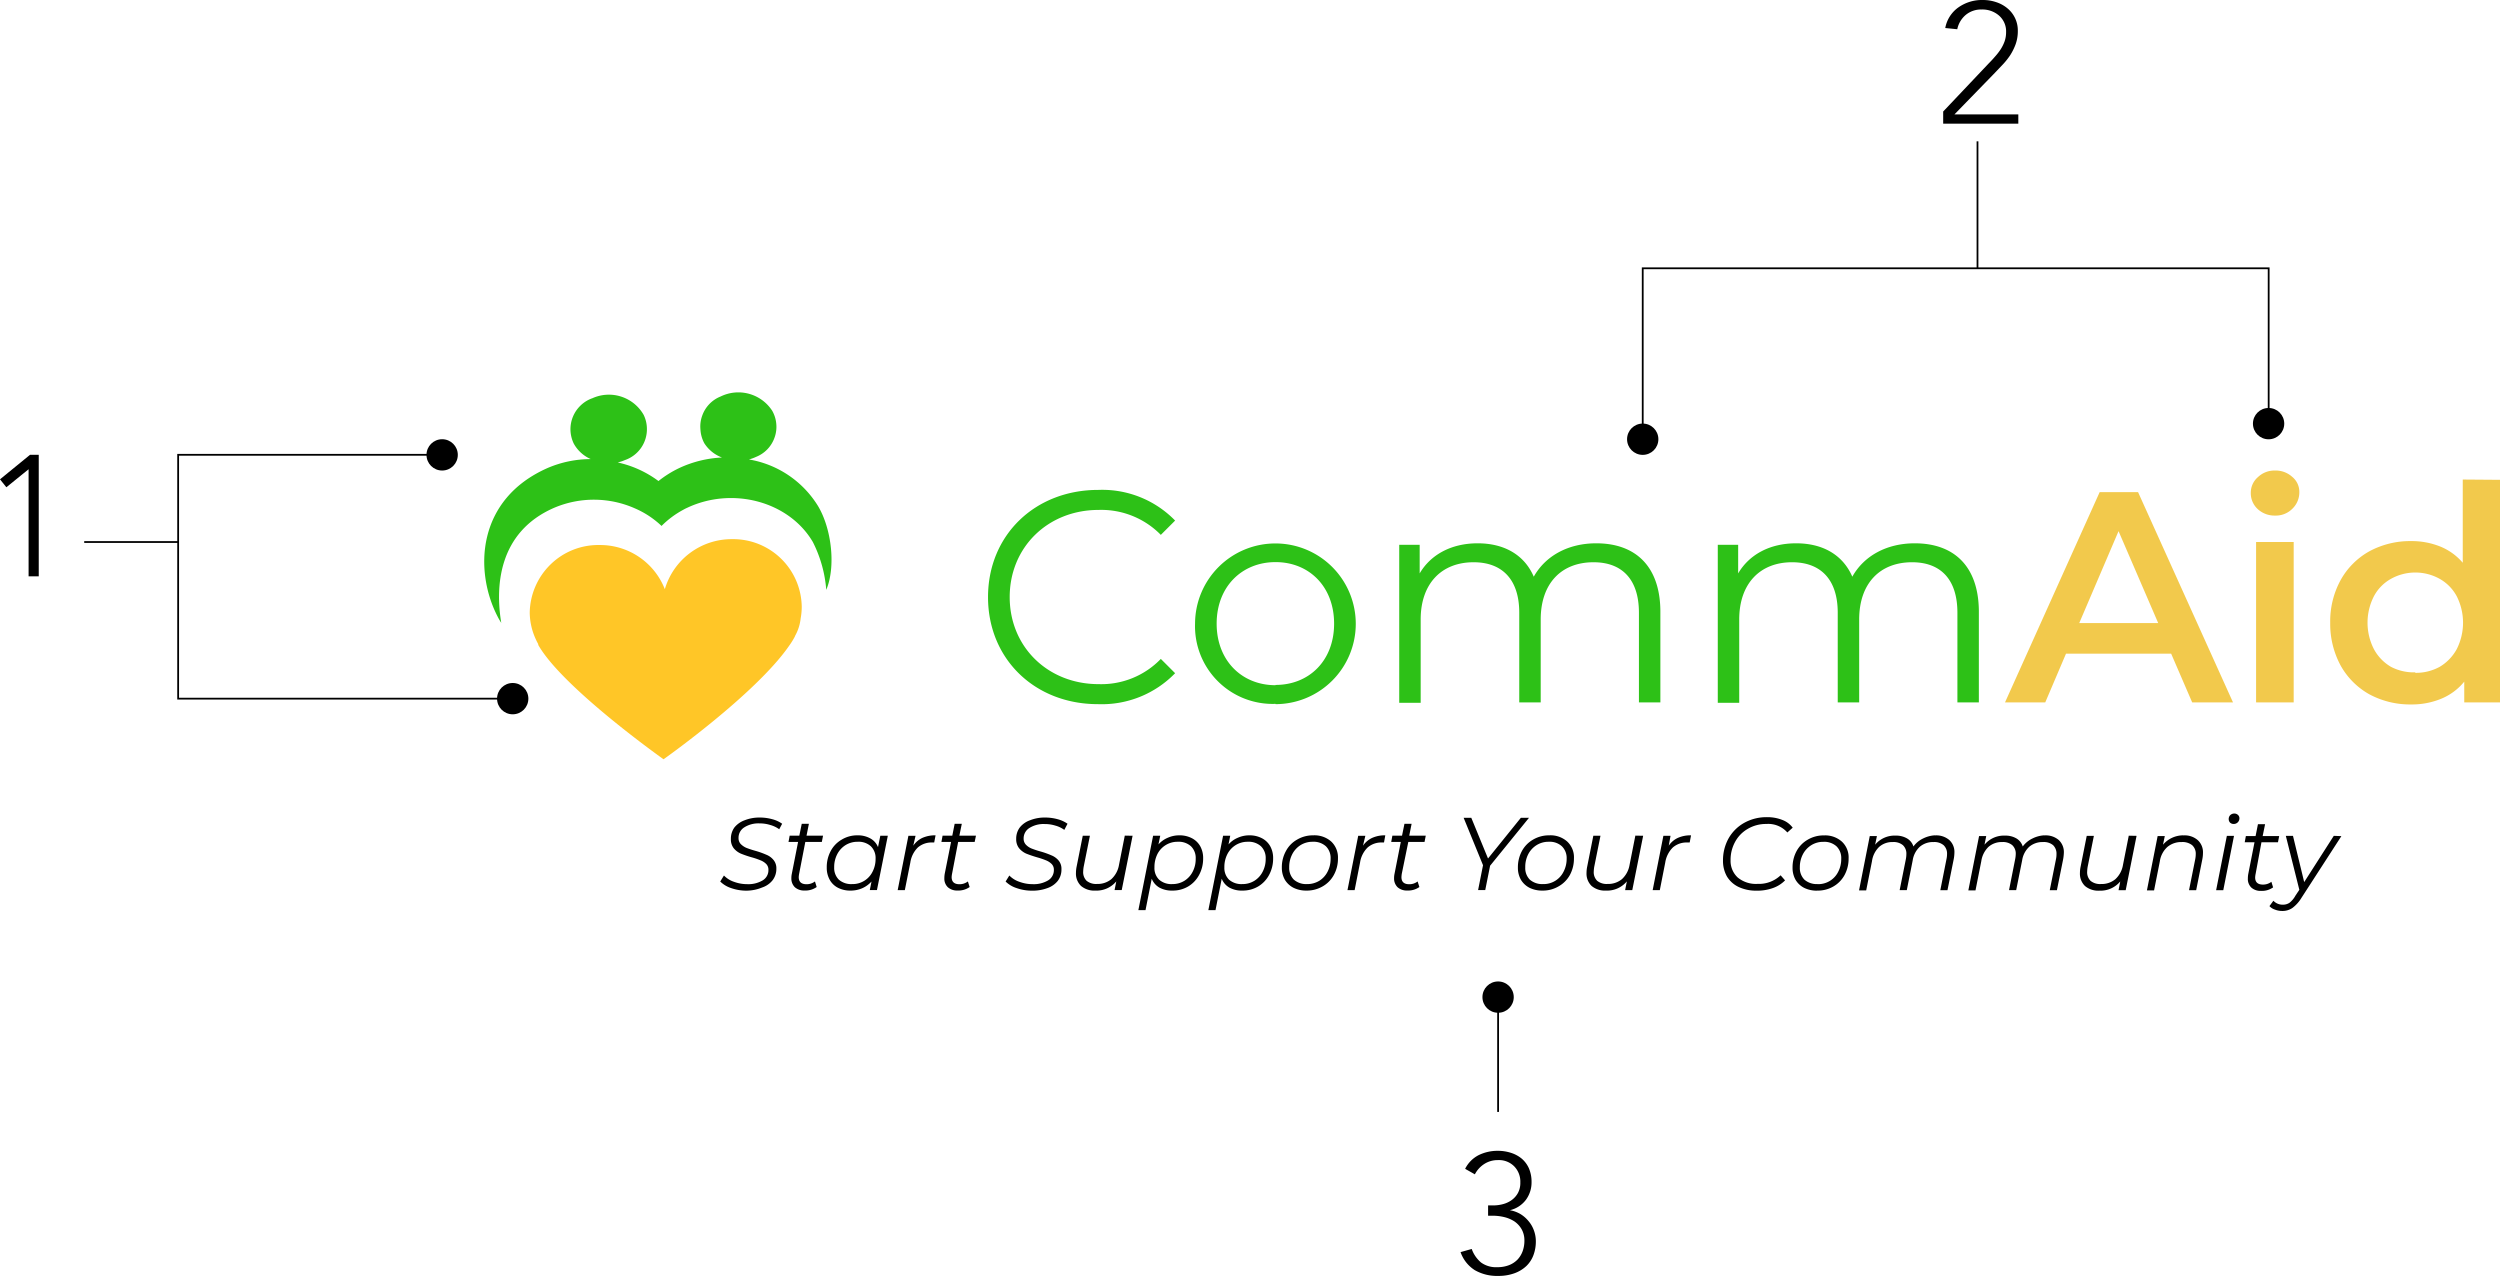 <svg xmlns="http://www.w3.org/2000/svg" viewBox="0 0 349.71 178.55"><defs><style>.cls-1{fill:#2dc117;}.cls-2{fill:#ffc627;}.cls-3{fill:#f2c94c;}.cls-4{fill:none;}.cls-4,.cls-5{stroke:#000;stroke-miterlimit:10;stroke-width:0.25px;}</style></defs><g id="Layer_2" data-name="Layer 2"><g id="Layer_1-2" data-name="Layer 1"><path d="M4,65.64H4L.89,68.16,0,67.05l4.2-3.43H5.42v17H4Z"/><path d="M271.82,15.6l6.38-6.74c.29-.29.58-.6.86-.93a8.45,8.45,0,0,0,.78-1,5.52,5.52,0,0,0,.57-1.14,3.9,3.9,0,0,0,.21-1.3,2.92,2.92,0,0,0-1-2.32,3.53,3.53,0,0,0-2.42-.84,3.35,3.35,0,0,0-2.23.76,3.56,3.56,0,0,0-1.18,2l-1.68-.17A4.53,4.53,0,0,1,274,1a5.71,5.71,0,0,1,3.36-1,5.77,5.77,0,0,1,1.87.3,4.7,4.7,0,0,1,1.56.85,4,4,0,0,1,1.47,3.19,5.4,5.4,0,0,1-.3,1.83,7.86,7.86,0,0,1-.79,1.59A10.29,10.29,0,0,1,280,9.19c-.43.45-.85.9-1.29,1.35L273.4,16h8.93v1.3H271.82Z"/><path d="M205.87,174.71a4.39,4.39,0,0,0,1.3,1.89,3.56,3.56,0,0,0,2.27.66,4.47,4.47,0,0,0,1.66-.29,3.35,3.35,0,0,0,1.19-.79A3.42,3.42,0,0,0,213,175a4.27,4.27,0,0,0,.24-1.44,3.17,3.17,0,0,0-.39-1.61,3.36,3.36,0,0,0-1-1.09,4.63,4.63,0,0,0-1.44-.61,6.89,6.89,0,0,0-1.62-.19h-.63v-1.44h.72a5.35,5.35,0,0,0,1.36-.18,3.7,3.7,0,0,0,1.22-.57,3,3,0,0,0,.88-1,3,3,0,0,0,.33-1.47,3.06,3.06,0,0,0-.85-2.24,3,3,0,0,0-2.29-.88,3.45,3.45,0,0,0-1.9.54,3.77,3.77,0,0,0-1.32,1.45l-1.36-.77a4.3,4.3,0,0,1,1.9-1.92,6,6,0,0,1,2.68-.6,6,6,0,0,1,1.82.28,4.46,4.46,0,0,1,1.52.82,3.83,3.83,0,0,1,1,1.35,4.76,4.76,0,0,1,.37,1.92,4.11,4.11,0,0,1-.77,2.46,3.93,3.93,0,0,1-2.26,1.48v0a4.43,4.43,0,0,1,1.48.54,4.48,4.48,0,0,1,1.14,1,4.13,4.13,0,0,1,.74,1.29,4.38,4.38,0,0,1,.27,1.54,5.46,5.46,0,0,1-.33,1.9,4.1,4.1,0,0,1-1,1.54,4.82,4.82,0,0,1-1.64,1,6.5,6.5,0,0,1-2.31.38,6.24,6.24,0,0,1-3.25-.8,4.87,4.87,0,0,1-2-2.53Z"/><path d="M104.42,124.59a6.41,6.41,0,0,1-2.14-.36,3.87,3.87,0,0,1-1.53-.92l.52-.84a3.47,3.47,0,0,0,1.4.88,5.31,5.31,0,0,0,1.85.33,3.91,3.91,0,0,0,2.15-.52,1.65,1.65,0,0,0,.82-1.47,1.13,1.13,0,0,0-.3-.82,2.25,2.25,0,0,0-.77-.51,10.26,10.26,0,0,0-1.25-.43,14.77,14.77,0,0,1-1.53-.52,2.72,2.72,0,0,1-1-.75,2,2,0,0,1-.4-1.3,2.67,2.67,0,0,1,.5-1.62,3.28,3.28,0,0,1,1.43-1,5.59,5.59,0,0,1,2.11-.38,6.51,6.51,0,0,1,1.73.23,4.21,4.21,0,0,1,1.4.64L109,116a3.86,3.86,0,0,0-1.26-.6,4.89,4.89,0,0,0-1.49-.22,3.68,3.68,0,0,0-2.13.55,1.71,1.71,0,0,0-.81,1.49,1.19,1.19,0,0,0,.31.85,2.5,2.5,0,0,0,.78.53,12.86,12.86,0,0,0,1.28.42,11.88,11.88,0,0,1,1.51.54,2.5,2.5,0,0,1,1,.72,1.81,1.81,0,0,1,.41,1.23,2.59,2.59,0,0,1-.54,1.64,3.14,3.14,0,0,1-1.46,1A5.8,5.8,0,0,1,104.42,124.59Zm7.37-2.38a3.32,3.32,0,0,0-.06.48c0,.67.36,1,1.1,1a1.92,1.92,0,0,0,1.17-.39l.24.78a2.71,2.71,0,0,1-1.69.49,1.93,1.93,0,0,1-1.36-.46,1.69,1.69,0,0,1-.49-1.27,2.84,2.84,0,0,1,.06-.6l.88-4.47H110.3l.16-.87h1.35l.34-1.66h1l-.33,1.66h2.31l-.17.87h-2.31Zm12.4-5.3-1.52,7.6h-1l.24-1.2a3.81,3.81,0,0,1-1.3.94,4.07,4.07,0,0,1-1.66.33,3.72,3.72,0,0,1-1.72-.39,2.76,2.76,0,0,1-1.16-1.11,3.42,3.42,0,0,1-.42-1.72,4.75,4.75,0,0,1,.55-2.31,4,4,0,0,1,1.54-1.6,4.15,4.15,0,0,1,2.2-.6,3.55,3.55,0,0,1,1.82.44,2.41,2.41,0,0,1,1.06,1.21l.32-1.59Zm-5,6.76a3.11,3.11,0,0,0,2.86-1.72,3.86,3.86,0,0,0,.43-1.83,2.29,2.29,0,0,0-.66-1.74,2.54,2.54,0,0,0-1.84-.63,3.18,3.18,0,0,0-1.69.46,3.27,3.27,0,0,0-1.18,1.29,3.85,3.85,0,0,0-.42,1.82,2.3,2.3,0,0,0,.65,1.73A2.62,2.62,0,0,0,119.19,123.67Zm8.56-5.37a3.16,3.16,0,0,1,1.27-1.09,4.33,4.33,0,0,1,1.85-.36l-.19,1h-.29a2.92,2.92,0,0,0-2,.7,3.71,3.71,0,0,0-1.05,2.11l-.77,3.86h-1l1.5-7.6h1Zm5.43,3.91a3.32,3.32,0,0,0-.06.48c0,.67.37,1,1.1,1a1.92,1.92,0,0,0,1.17-.39l.25.78a2.73,2.73,0,0,1-1.69.49,1.92,1.92,0,0,1-1.36-.46,1.65,1.65,0,0,1-.49-1.27,3.73,3.73,0,0,1,.05-.6l.89-4.47h-1.35l.16-.87h1.36l.33-1.66h1l-.34,1.66h2.32l-.18.87h-2.31Zm11.16,2.38a6.35,6.35,0,0,1-2.13-.36,3.84,3.84,0,0,1-1.54-.92l.52-.84a3.51,3.51,0,0,0,1.41.88,5.25,5.25,0,0,0,1.84.33,3.92,3.92,0,0,0,2.16-.52,1.67,1.67,0,0,0,.82-1.47,1.13,1.13,0,0,0-.3-.82,2.35,2.35,0,0,0-.77-.51,11.18,11.18,0,0,0-1.26-.43c-.62-.18-1.13-.36-1.53-.52a2.77,2.77,0,0,1-1-.75,2,2,0,0,1-.41-1.3,2.61,2.61,0,0,1,.51-1.62,3.17,3.17,0,0,1,1.43-1,5.55,5.55,0,0,1,2.11-.38,6.57,6.57,0,0,1,1.73.23,4.3,4.3,0,0,1,1.4.64l-.45.86a3.72,3.72,0,0,0-1.25-.6,4.93,4.93,0,0,0-1.49-.22,3.71,3.71,0,0,0-2.14.55,1.71,1.71,0,0,0-.81,1.49,1.2,1.2,0,0,0,.32.85,2.29,2.29,0,0,0,.78.53,12.54,12.54,0,0,0,1.27.42,12.1,12.1,0,0,1,1.52.54,2.58,2.58,0,0,1,1,.72,1.8,1.8,0,0,1,.4,1.23,2.58,2.58,0,0,1-.53,1.64,3.19,3.19,0,0,1-1.46,1A5.89,5.89,0,0,1,144.34,124.59Zm14.09-7.68-1.52,7.6h-1l.24-1.22a3.6,3.6,0,0,1-2.93,1.29,2.87,2.87,0,0,1-2-.65,2.39,2.39,0,0,1-.71-1.83,4.41,4.41,0,0,1,.09-.86l.86-4.33h1l-.87,4.33a5,5,0,0,0-.07.68,1.68,1.68,0,0,0,.48,1.29,2.09,2.09,0,0,0,1.46.44,3,3,0,0,0,2-.67,3.47,3.47,0,0,0,1.07-2l.81-4.09Zm6.55-.06a3.66,3.66,0,0,1,1.72.39,2.81,2.81,0,0,1,1.18,1.11,3.36,3.36,0,0,1,.42,1.71,4.82,4.82,0,0,1-.56,2.32,4.12,4.12,0,0,1-1.53,1.62,4.24,4.24,0,0,1-2.21.58,3.63,3.63,0,0,1-1.82-.42,2.5,2.5,0,0,1-1.07-1.24l-.87,4.39h-1l2.06-10.4h1l-.25,1.21a3.62,3.62,0,0,1,1.3-.93A3.91,3.91,0,0,1,165,116.85Zm-1,6.82a3.15,3.15,0,0,0,1.68-.45,3.19,3.19,0,0,0,1.17-1.27,3.8,3.8,0,0,0,.43-1.83,2.29,2.29,0,0,0-.66-1.74,2.55,2.55,0,0,0-1.84-.63,3.14,3.14,0,0,0-2.86,1.73,4.05,4.05,0,0,0-.41,1.84,2.26,2.26,0,0,0,.65,1.73A2.59,2.59,0,0,0,164,123.67Zm10.79-6.82a3.69,3.69,0,0,1,1.72.39,2.81,2.81,0,0,1,1.18,1.11,3.36,3.36,0,0,1,.42,1.71,4.82,4.82,0,0,1-.56,2.32A4.12,4.12,0,0,1,176,124a4.27,4.27,0,0,1-2.21.58,3.6,3.6,0,0,1-1.82-.42,2.5,2.5,0,0,1-1.07-1.24l-.87,4.39h-1l2.06-10.4h1l-.24,1.21a3.53,3.53,0,0,1,1.3-.93A3.91,3.91,0,0,1,174.77,116.85Zm-1,6.82a3.15,3.15,0,0,0,1.68-.45,3.19,3.19,0,0,0,1.17-1.27,3.8,3.8,0,0,0,.43-1.83,2.29,2.29,0,0,0-.66-1.74,2.55,2.55,0,0,0-1.84-.63,3.15,3.15,0,0,0-1.69.46,3.2,3.2,0,0,0-1.17,1.27,3.93,3.93,0,0,0-.42,1.84,2.3,2.3,0,0,0,.65,1.73A2.63,2.63,0,0,0,173.77,123.67Zm9,.91a4,4,0,0,1-1.82-.39,3,3,0,0,1-1.22-1.13,3.37,3.37,0,0,1-.42-1.7,4.65,4.65,0,0,1,.57-2.31,3.94,3.94,0,0,1,1.56-1.6,4.34,4.34,0,0,1,2.26-.6,3.54,3.54,0,0,1,2.52.87,3.06,3.06,0,0,1,.94,2.34,4.72,4.72,0,0,1-.57,2.32A4.08,4.08,0,0,1,185,124,4.39,4.39,0,0,1,182.74,124.58Zm.07-.91a3.24,3.24,0,0,0,1.69-.45,3.19,3.19,0,0,0,1.17-1.27,3.86,3.86,0,0,0,.43-1.83,2.29,2.29,0,0,0-.66-1.74,2.55,2.55,0,0,0-1.84-.63,3.15,3.15,0,0,0-1.69.46,3.27,3.27,0,0,0-1.18,1.29,3.85,3.85,0,0,0-.42,1.82,2.3,2.3,0,0,0,.65,1.73A2.62,2.62,0,0,0,182.81,123.67Zm7.82-5.37a3.19,3.19,0,0,1,1.28-1.09,4.28,4.28,0,0,1,1.84-.36l-.18,1h-.29a2.92,2.92,0,0,0-2,.7,3.71,3.71,0,0,0-1.06,2.11l-.76,3.86h-1l1.5-7.6h1Zm5.43,3.91a4.82,4.82,0,0,0-.05.48c0,.67.36,1,1.09,1a1.87,1.87,0,0,0,1.17-.39l.25.78a2.71,2.71,0,0,1-1.69.49,1.93,1.93,0,0,1-1.36-.46,1.69,1.69,0,0,1-.49-1.27,2.84,2.84,0,0,1,.06-.6l.88-4.47h-1.34l.16-.87h1.35l.34-1.66h1l-.33,1.66h2.31l-.17.87H197Zm12.35-1.11-.68,3.41h-1l.69-3.48-2.71-6.63h1.07l2.34,5.69,4.59-5.69h1.14Zm7.34,3.48a4,4,0,0,1-1.82-.39,3,3,0,0,1-1.21-1.13,3.37,3.37,0,0,1-.42-1.7,4.76,4.76,0,0,1,.56-2.31,4.07,4.07,0,0,1,1.56-1.6,4.38,4.38,0,0,1,2.27-.6,3.5,3.5,0,0,1,2.51.87,3,3,0,0,1,.94,2.34,4.82,4.82,0,0,1-.56,2.32A4.1,4.1,0,0,1,218,124,4.34,4.34,0,0,1,215.75,124.58Zm.07-.91a3.11,3.11,0,0,0,2.86-1.72,3.87,3.87,0,0,0,.44-1.83,2.3,2.3,0,0,0-.67-1.74,2.51,2.51,0,0,0-1.83-.63,3.13,3.13,0,0,0-1.69.46,3.3,3.3,0,0,0-1.19,1.29,3.84,3.84,0,0,0-.41,1.82,2.29,2.29,0,0,0,.64,1.73A2.63,2.63,0,0,0,215.82,123.67Zm14-6.76-1.52,7.6h-1l.24-1.22a3.6,3.6,0,0,1-2.93,1.29,2.89,2.89,0,0,1-2-.65,2.39,2.39,0,0,1-.71-1.83,4.41,4.41,0,0,1,.09-.86l.86-4.33h1l-.87,4.33a5,5,0,0,0-.07.68,1.68,1.68,0,0,0,.48,1.29,2.09,2.09,0,0,0,1.46.44,3,3,0,0,0,2-.67,3.47,3.47,0,0,0,1.07-2l.81-4.09Zm3.58,1.39a3.1,3.1,0,0,1,1.27-1.09,4.3,4.3,0,0,1,1.85-.36l-.19,1H236a2.92,2.92,0,0,0-2,.7,3.78,3.78,0,0,0-1.06,2.11l-.76,3.86h-1l1.5-7.6h1Zm12.32,6.29a5.75,5.75,0,0,1-2.55-.52,3.82,3.82,0,0,1-1.63-1.47,4.39,4.39,0,0,1-.55-2.21,6.3,6.3,0,0,1,.75-3.06,5.73,5.73,0,0,1,2.17-2.2,6.37,6.37,0,0,1,3.24-.82,5.61,5.61,0,0,1,2.15.39,3.2,3.2,0,0,1,1.44,1.08l-.75.67a3.55,3.55,0,0,0-2.93-1.19,5,5,0,0,0-2.63.7,4.62,4.62,0,0,0-1.76,1.83,5.22,5.22,0,0,0-.62,2.54,3.16,3.16,0,0,0,1,2.42,4,4,0,0,0,2.79.89,4.4,4.4,0,0,0,3.21-1.2l.62.71a4.41,4.41,0,0,1-1.69,1.07A6.43,6.43,0,0,1,245.69,124.59Zm8.45,0a4,4,0,0,1-1.82-.39,2.94,2.94,0,0,1-1.21-1.13,3.37,3.37,0,0,1-.42-1.7,4.76,4.76,0,0,1,.56-2.31,4.07,4.07,0,0,1,1.56-1.6,4.35,4.35,0,0,1,2.27-.6,3.52,3.52,0,0,1,2.51.87,3,3,0,0,1,.94,2.34,4.82,4.82,0,0,1-.56,2.32,4.1,4.1,0,0,1-1.58,1.62A4.34,4.34,0,0,1,254.14,124.58Zm.07-.91a3.11,3.11,0,0,0,2.86-1.72,3.86,3.86,0,0,0,.43-1.83,2.29,2.29,0,0,0-.66-1.74,2.53,2.53,0,0,0-1.83-.63,3.13,3.13,0,0,0-1.69.46,3.3,3.3,0,0,0-1.19,1.29,3.85,3.85,0,0,0-.42,1.82,2.3,2.3,0,0,0,.65,1.73A2.63,2.63,0,0,0,254.21,123.67Zm16.41-6.82a2.79,2.79,0,0,1,2,.65,2.26,2.26,0,0,1,.71,1.79,5.08,5.08,0,0,1-.1.9l-.87,4.32h-1l.86-4.34a3.13,3.13,0,0,0,.08-.7,1.61,1.61,0,0,0-.48-1.25,2,2,0,0,0-1.4-.44,2.83,2.83,0,0,0-1.92.65,3.22,3.22,0,0,0-1,1.89l-.83,4.19h-1l.87-4.34a3.82,3.82,0,0,0,.07-.69,1.61,1.61,0,0,0-.48-1.26,2,2,0,0,0-1.4-.44,2.76,2.76,0,0,0-1.93.68,3.43,3.43,0,0,0-1,2l-.81,4.08h-1l1.5-7.6h1l-.25,1.21a3.53,3.53,0,0,1,2.88-1.27,3,3,0,0,1,1.58.39,2,2,0,0,1,.9,1.13,3.55,3.55,0,0,1,1.37-1.13A4.24,4.24,0,0,1,270.62,116.85Zm15.31,0a2.79,2.79,0,0,1,2,.65,2.3,2.3,0,0,1,.71,1.79,6.25,6.25,0,0,1-.1.9l-.87,4.32h-1l.87-4.34a3.14,3.14,0,0,0,.07-.7,1.64,1.64,0,0,0-.47-1.25,2,2,0,0,0-1.4-.44,2.87,2.87,0,0,0-1.93.65,3.21,3.21,0,0,0-1,1.89l-.84,4.19h-1l.86-4.34a4,4,0,0,0,.08-.69,1.61,1.61,0,0,0-.48-1.26,2,2,0,0,0-1.4-.44,2.79,2.79,0,0,0-1.94.68,3.49,3.49,0,0,0-1,2l-.81,4.08h-1l1.5-7.6h1l-.24,1.21a3.52,3.52,0,0,1,2.87-1.27,3,3,0,0,1,1.59.39,2,2,0,0,1,.89,1.13,3.65,3.65,0,0,1,1.38-1.13A4.23,4.23,0,0,1,285.93,116.85Zm12.88.06-1.52,7.6h-1l.24-1.22a3.6,3.6,0,0,1-2.93,1.29,2.87,2.87,0,0,1-2-.65,2.39,2.39,0,0,1-.71-1.83,4.41,4.41,0,0,1,.09-.86l.86-4.33h1l-.87,4.33a5,5,0,0,0-.07.68,1.68,1.68,0,0,0,.48,1.29,2.09,2.09,0,0,0,1.46.44,3,3,0,0,0,2-.67,3.47,3.47,0,0,0,1.07-2l.81-4.09Zm6.57-.06a2.77,2.77,0,0,1,2,.67,2.29,2.29,0,0,1,.72,1.8,4.59,4.59,0,0,1-.09.87l-.86,4.32h-1l.87-4.34a3.82,3.82,0,0,0,.07-.69,1.59,1.59,0,0,0-.5-1.26,2.16,2.16,0,0,0-1.46-.44,3,3,0,0,0-2,.68,3.34,3.34,0,0,0-1.06,2l-.81,4.08h-1l1.5-7.6h1l-.25,1.21A3.72,3.72,0,0,1,305.38,116.85Zm6.06.06h1l-1.5,7.6h-1Zm.95-1.66a.73.73,0,0,1-.51-.2.72.72,0,0,1-.18-.48.77.77,0,0,1,.21-.55.82.82,0,0,1,.58-.23.73.73,0,0,1,.51.2.62.62,0,0,1,.2.45.79.79,0,0,1-.81.81Zm3.07,7a3.32,3.32,0,0,0-.06.48c0,.67.37,1,1.1,1a1.92,1.92,0,0,0,1.17-.39l.24.78a2.69,2.69,0,0,1-1.69.49,1.91,1.91,0,0,1-1.35-.46,1.65,1.65,0,0,1-.49-1.27,3.73,3.73,0,0,1,.05-.6l.88-4.47H314l.16-.87h1.36l.33-1.66h1l-.34,1.66h2.31l-.17.87h-2.31Zm12-5.3-5.55,8.58a5,5,0,0,1-1.3,1.47,2.45,2.45,0,0,1-1.44.42,2.78,2.78,0,0,1-1-.19,1.77,1.77,0,0,1-.77-.49l.55-.75a1.77,1.77,0,0,0,1.35.55,1.62,1.62,0,0,0,.91-.27,3.29,3.29,0,0,0,.83-1l.54-.81-1.89-7.55h1l1.57,6.47,4.14-6.47Z"/><path class="cls-1" d="M114.43,70.79a14.08,14.08,0,0,0-9.67-6.52,5.76,5.76,0,0,0,1-.36,4.49,4.49,0,0,0,2.59-2.71,4.39,4.39,0,0,0,.24-1.9,4.45,4.45,0,0,0-.57-1.84,5.64,5.64,0,0,0-7.21-2,4.49,4.49,0,0,0-2.59,2.71,4.39,4.39,0,0,0-.24,1.9A4.58,4.58,0,0,0,98.52,62,5,5,0,0,0,101,64a15.81,15.81,0,0,0-6,1.48,14.91,14.91,0,0,0-2.89,1.81,14.86,14.86,0,0,0-5.7-2.6,5.75,5.75,0,0,0,1-.33,4.56,4.56,0,0,0,3.08-4.47,4.48,4.48,0,0,0-.46-1.87,5.6,5.6,0,0,0-7.15-2.32,4.48,4.48,0,0,0-1.64,1,4.6,4.6,0,0,0-1.44,3.48,4.68,4.68,0,0,0,.46,1.87,5,5,0,0,0,2.38,2.17,15.35,15.35,0,0,0-6,1.23c-10,4.38-10.35,14.44-7,20.86a8.37,8.37,0,0,0,.48.82c-.84-5-.47-12.67,7.38-16.09a14.19,14.19,0,0,1,11.33.08,12.73,12.73,0,0,1,3.71,2.45,12.9,12.9,0,0,1,3-2.24,6.54,6.54,0,0,1,.59-.3c6.37-3,14.24-.88,17.57,4.78a17.82,17.82,0,0,1,1.88,6.7C116.93,79.31,116.35,74,114.43,70.79Z"/><path class="cls-2" d="M111.19,89A6.38,6.38,0,0,0,112,86.5a9,9,0,0,0,.15-1.64,9.59,9.59,0,0,0-9.74-9.44,9.74,9.74,0,0,0-9.41,7,9.72,9.72,0,0,0-9.16-6.18,9.55,9.55,0,0,0-6.81,2.7,9.65,9.65,0,0,0-2.93,6.75A9.11,9.11,0,0,0,75,89.53c.08.18.18.37.29.57v.11c3.4,6,17.53,16,17.53,16s12.83-9.06,17.54-15.84a10.77,10.77,0,0,0,.85-1.37Z"/><path class="cls-1" d="M153.58,98.5a14.29,14.29,0,0,0,10.8-4.33l-2-2a11.55,11.55,0,0,1-8.7,3.53c-7.1,0-12.44-5.21-12.44-12.18s5.34-12.19,12.44-12.19a11.66,11.66,0,0,1,8.7,3.49l2-2a14.22,14.22,0,0,0-10.75-4.29c-8.87,0-15.42,6.34-15.42,15S144.76,98.5,153.58,98.5Zm24.85,0A11.24,11.24,0,1,0,167.17,87.2,10.87,10.87,0,0,0,178.43,98.46Zm0-2.65c-4.71,0-8.24-3.44-8.24-8.61s3.53-8.61,8.24-8.61,8.19,3.44,8.19,8.61S183.13,95.81,178.43,95.81ZM223.29,76c-4,0-7.14,1.81-8.74,4.67-1.34-3.11-4.2-4.67-7.85-4.67s-6.56,1.56-8.11,4.21v-4h-2.86v22.1h3V86.65c0-5,2.9-8,7.4-8,4,0,6.39,2.4,6.39,7.06V98.25h3V86.65c0-5,2.85-8,7.39-8,4,0,6.35,2.4,6.35,7.06V98.25h3V85.44C232.2,79.09,228.67,76,223.29,76Zm44.56,0c-4,0-7.15,1.81-8.74,4.67-1.35-3.11-4.2-4.67-7.86-4.67s-6.55,1.56-8.11,4.21v-4h-2.85v22.1h3V86.65c0-5,2.9-8,7.39-8,4,0,6.39,2.4,6.39,7.06V98.25h3V86.65c0-5,2.86-8,7.4-8,4,0,6.34,2.4,6.34,7.06V98.25h3V85.44C276.75,79.09,273.22,76,267.85,76Z"/><path class="cls-3" d="M303.71,91.44H289l-2.9,6.81h-5.63l13.24-29.41h5.37l13.28,29.41h-5.71Zm-1.81-4.28L296.35,74.3l-5.5,12.86Zm13.69-11.34h5.26V98.25h-5.26Zm2.65-3.7a3.44,3.44,0,0,1-2.39-.88,3,3,0,0,1-1-2.27,2.87,2.87,0,0,1,1-2.23,3.34,3.34,0,0,1,2.39-.92,3.44,3.44,0,0,1,2.4.88,2.71,2.71,0,0,1,1,2.14,3.19,3.19,0,0,1-1,2.35A3.25,3.25,0,0,1,318.24,72.12Zm31.47-5V98.25h-5v-2.9a8.14,8.14,0,0,1-3.24,2.4,10.73,10.73,0,0,1-4.2.79,12,12,0,0,1-5.84-1.42,10.43,10.43,0,0,1-4-4,12.23,12.23,0,0,1-1.47-6,12,12,0,0,1,1.47-6,10.37,10.37,0,0,1,4-4,12,12,0,0,1,5.84-1.43,10.74,10.74,0,0,1,4.08.76,8.17,8.17,0,0,1,3.15,2.27V67.08Zm-11.85,27a6.92,6.92,0,0,0,3.41-.84,6.48,6.48,0,0,0,2.39-2.48,8.2,8.2,0,0,0,0-7.39,6.1,6.1,0,0,0-2.39-2.44,7,7,0,0,0-6.81,0,6,6,0,0,0-2.39,2.44,8.12,8.12,0,0,0,0,7.39,6.34,6.34,0,0,0,2.39,2.48A6.88,6.88,0,0,0,337.86,94.05Z"/><polyline class="cls-4" points="61.43 63.62 24.92 63.62 24.92 97.73 71.72 97.73"/><circle cx="61.85" cy="63.63" r="2.19"/><circle cx="209.56" cy="139.48" r="2.19"/><circle cx="229.79" cy="61.44" r="2.19"/><circle cx="317.34" cy="59.26" r="2.19"/><circle cx="71.72" cy="97.73" r="2.19"/><line class="cls-4" x1="209.56" y1="155.54" x2="209.56" y2="139.48"/><polyline class="cls-4" points="229.79 61.44 229.79 37.53 317.35 37.53 317.35 59.26"/><line class="cls-4" x1="276.62" y1="37.53" x2="276.62" y2="19.77"/><line class="cls-5" x1="24.92" y1="75.82" x2="11.78" y2="75.82"/></g></g></svg>